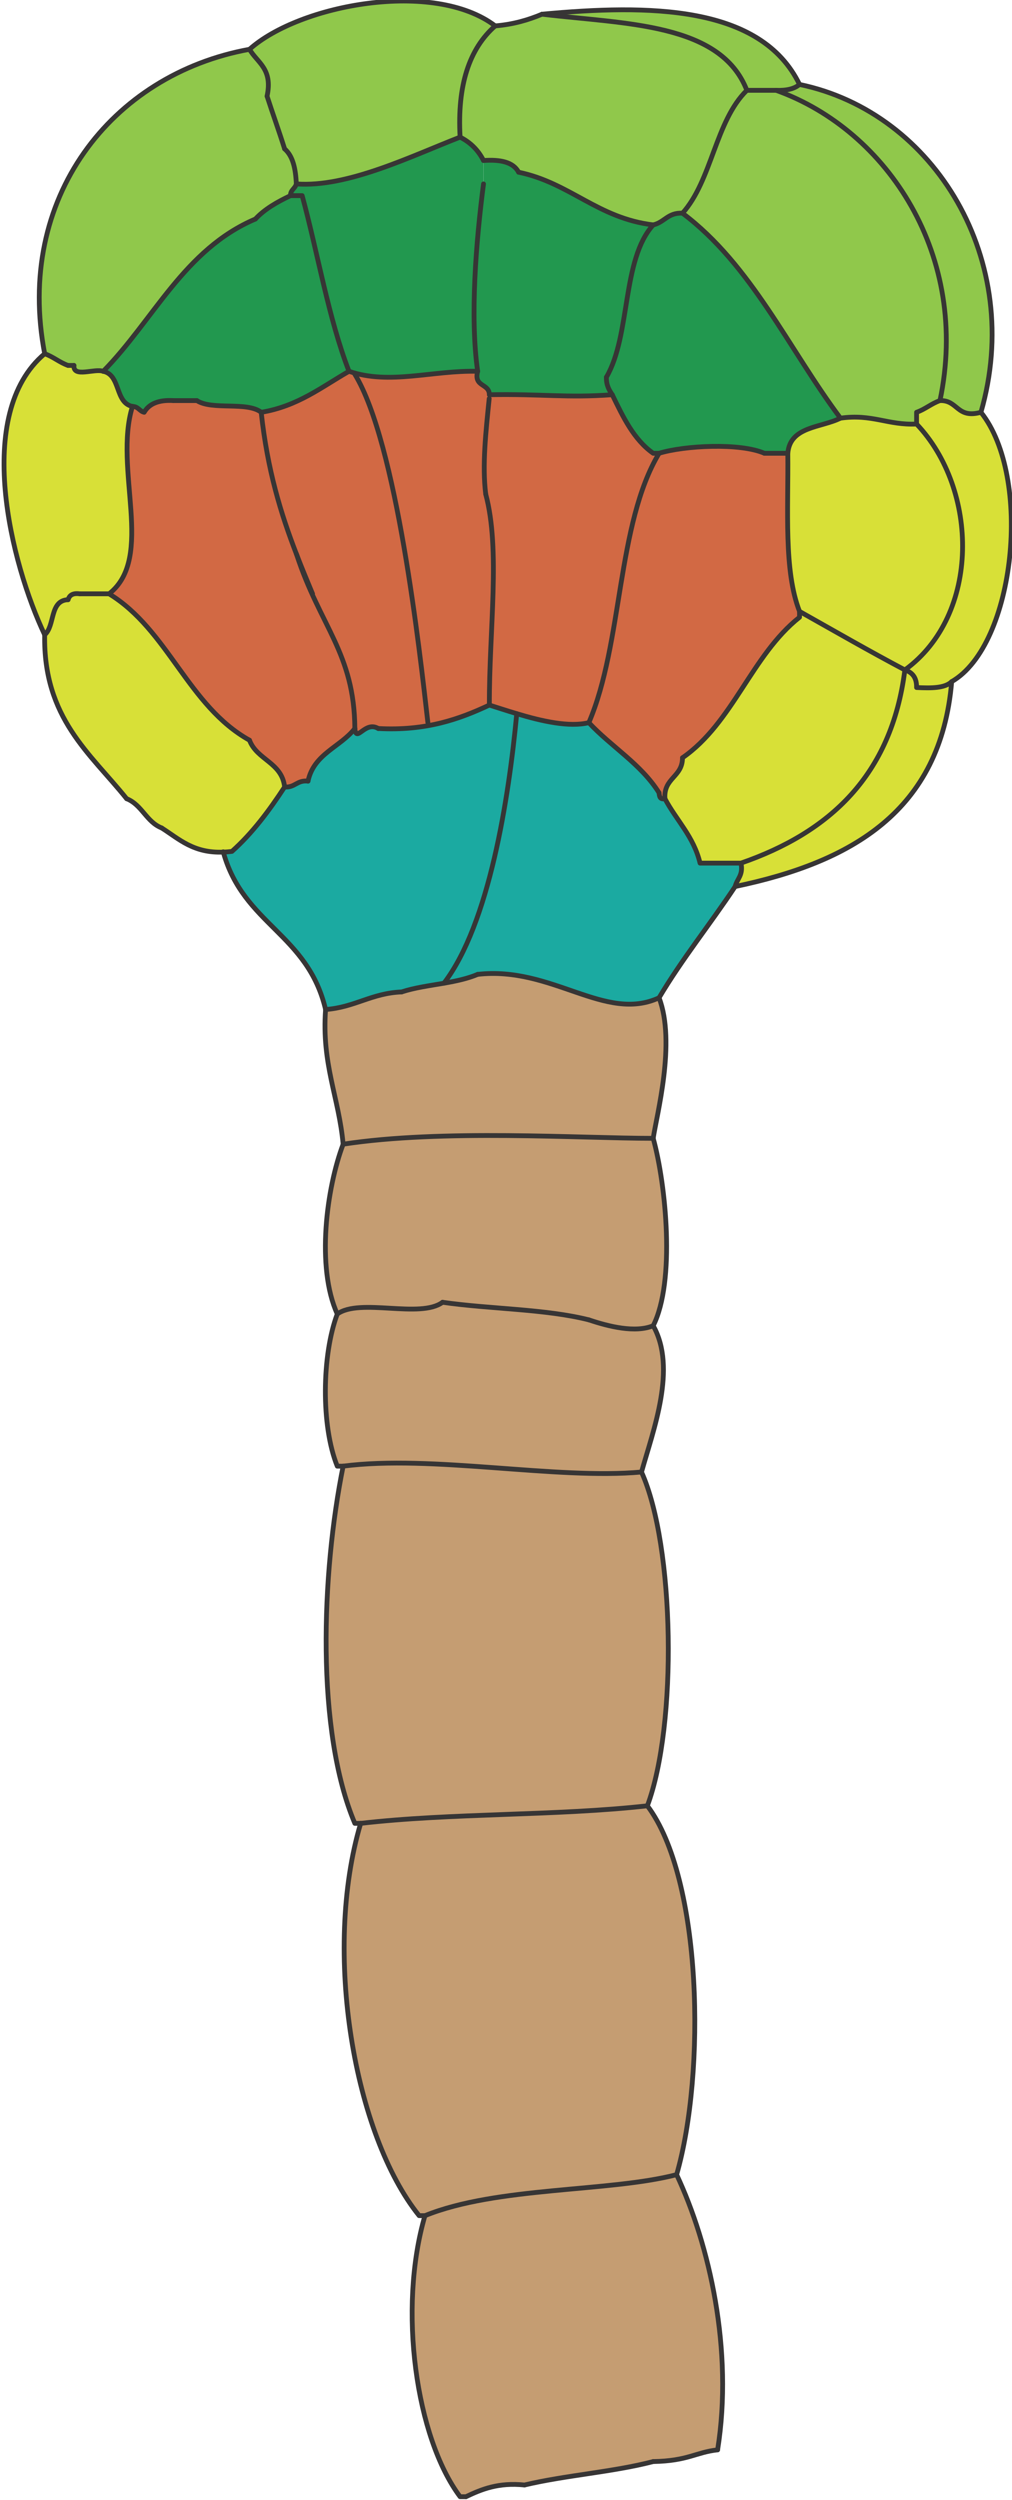 <svg xmlns="http://www.w3.org/2000/svg" width="121.058" height="298.89" viewBox="0 0 120.222 298.133" class="embryo">
    <g>
        <g>
            <g>
                <g>
                    <g>
                        <g>
                            <g>
                                <g class="hypophysis" fill="#1baaa1">
                                    <path d="M52.707 117.24c5.4-7.067 7.727-21.972 8.687-32.14 2.97.895 6.266 1.65 8.603 1.072 2.69 2.887 6.226 4.935 8.377 8.37.037.43.106.83.702.698 1.366 2.59 3.425 4.496 4.187 7.68h4.886c.3 1.462-.476 1.854-.697 2.793-2.97 4.48-6.304 8.595-9.08 13.266-6.45 2.98-12.764-3.807-21.645-2.793-1.17.504-2.578.802-4.02 1.054"/>
                                    <path d="M61.393 85.102c-.96 10.167-3.285 25.07-8.687 32.14-1.73.298-3.52.538-5.043 1.04-3.586.14-5.605 1.844-9.08 2.096-2.14-9.068-9.802-10.1-12.205-18.77.326-.01.67-.038 1.034-.084 2.457-2.197 4.442-4.86 6.283-7.68 1.25.093 1.472-.85 2.796-.697.688-3.26 3.853-4.06 5.585-6.275.166 1.796 1.2-.96 2.793 0 5.662.306 9.617-1.09 13.257-2.795.988.31 2.105.678 3.268 1.025"/>
                                </g>
                            </g>
                            <g>
                                <g class="unspecified" fill="#d26944">
                                    <path d="M35.13 66.128c-.02-.037-.03-.066-.037-.095-1.845-4.765-3.446-9.98-4.19-16.868 4.385-.728 7.214-3.025 10.473-4.89 4.878 1.668 9.944-.14 15.354 0-.504 1.91 1.386 1.407 1.395 2.793 6.32-.11 9.228.4 14.664 0 1.293 2.664 2.568 5.356 4.885 6.985h.7c-5.065 8.435-4.32 22.678-8.38 32.12-2.336.576-5.632-.177-8.602-1.07-1.163-.348-2.28-.717-3.268-1.026-3.64 1.704-7.598 3.1-13.257 2.795-1.593-.96-2.627 1.796-2.793 0-.057-8.996-4.16-12.19-6.945-20.744"/>
                                    <path d="M35.13 66.128c2.784 8.555 6.888 11.748 6.945 20.744-1.733 2.214-4.897 3.016-5.585 6.275-1.323-.152-1.546.79-2.795.696-.315-2.933-3.305-3.21-4.19-5.576-7.335-4.08-9.68-13.137-16.757-17.456 5.522-4.33.492-14.886 2.792-22.344.7 0 .83.567 1.398.7.596-1.035 1.758-1.5 3.49-1.4h2.793c1.834 1.192 5.98.075 7.683 1.4.744 6.886 2.345 12.102 4.19 16.867.008.03.017.058.037.095"/>
                                    <path d="M95.134 72.905v.7C89.417 78.128 87.218 86.16 81.17 90.36c0 2.33-2.275 2.375-2.094 4.88-.596.13-.665-.268-.702-.697-2.15-3.437-5.688-5.485-8.377-8.372 4.058-9.44 3.313-23.684 8.377-32.12 2.998-.918 9.637-1.273 12.57 0h2.792c.075 6.677-.5 14.006 1.398 18.855"/>
                                </g>
                            </g>
                            <g>
                                <g class="suspensor" fill="#c59d72">
                                    <path d="M47.662 118.282c1.527-.5 3.314-.745 5.046-1.042 1.444-.253 2.847-.55 4.02-1.052 8.883-1.013 15.195 5.77 21.648 2.793 2.04 5.345-.298 14.012-.7 16.758-8.786 0-25.24-1.108-36.996.7-.504-5.552-2.58-9.535-2.094-16.062 3.47-.25 5.49-1.954 9.076-2.094"/>
                                    <path d="M80.47 259.313c3.92 8.323 6.79 20.947 4.89 32.82-2.61.288-3.537 1.322-7.684 1.393-4.8 1.25-10.462 1.633-15.36 2.796-3.1-.315-5.083.492-6.982 1.394h-.7c-5.257-7.02-7.448-22.362-4.19-33.514 8.587-3.483 21.973-2.795 30.027-4.89"/>
                                    <path d="M76.98 215.332c6.56 8.695 6.982 31.868 3.49 43.98-8.052 2.096-21.442 1.41-30.025 4.888h-.7c-7.743-9.625-11.544-31.47-6.973-46.774 10.846-1.258 23.322-.874 34.208-2.094"/>
                                    <path d="M77.677 158.083c2.85 5.084.01 12.43-1.395 17.447-10.224.93-24.962-2.076-35.602-.698h-.7c-1.955-4.82-1.832-13.266 0-18.144 2.702-1.956 9.896.584 12.56-1.397 5.7.82 12.252.782 17.456 2.094 2.383.802 5.55 1.584 7.68.7"/>
                                    <path d="M77.677 135.74c1.527 5.538 2.664 17.046 0 22.344-2.13.885-5.298.1-7.68-.7-5.205-1.31-11.758-1.273-17.457-2.092-2.664 1.98-9.858-.562-12.56 1.394-2.54-5.596-1.273-15.036.7-20.248 11.757-1.807 28.21-.7 36.997-.7"/>
                                    <path d="M76.28 175.53c3.96 8.79 4.294 30.175.7 39.8-10.886 1.22-23.362.84-34.208 2.095h-.696c-4.665-11.02-3.995-29.743-1.397-42.594 10.64-1.376 25.38 1.63 35.6.7"/>
                                </g>
                            </g>
                            <g>
                                <g class="inner-upper" fill="#22984f">
                                    <path d="M100.02 49.863c-2.326 1.163-6.023.957-6.284 4.19h-2.792c-2.933-1.274-9.572-.922-12.57 0h-.7c-2.316-1.63-3.593-4.32-4.885-6.985-.373-.556-.728-1.134-.7-2.094 2.924-4.99 1.816-14.01 5.585-18.155 1.332-.3 1.76-1.5 3.494-1.396 8.247 6.19 12.67 16.19 18.85 24.44"/>
                                    <path d="M77.676 26.82c-3.77 4.143-2.664 13.165-5.585 18.154-.027.96.328 1.535.7 2.093-5.436.4-8.343-.108-14.664 0-.01-1.386-1.898-.882-1.397-2.792-.932-6.544-.187-15.508.698-22.345v-2.792c2.01-.138 3.545.177 4.19 1.397 6.163 1.283 9.422 5.485 16.058 6.284"/>
                                    <path d="M57.427 19.14v2.79c-.885 6.835-1.63 15.802-.7 22.346-5.406-.14-10.472 1.667-15.35 0C38.91 37.89 37.68 30.283 35.79 23.33h-1.395c-.01-.7.558-.832.7-1.4 6.113.457 13.794-3.358 19.54-5.575 1.24.625 2.168 1.555 2.792 2.784"/>
                                    <path d="M35.79 23.33c1.89 6.953 3.12 14.56 5.588 20.946-3.26 1.862-6.09 4.162-10.477 4.89-1.7-1.324-5.844-.207-7.677-1.398h-2.795c-1.73-.1-2.896.363-3.492 1.397-.567-.132-.7-.7-1.394-.7-2.126-.437-1.37-3.75-3.495-4.19 6.01-6.096 9.658-14.542 18.158-18.154 1.117-1.2 2.606-2.038 4.19-2.79h1.395z"/>
                                </g>
                            </g>
                            <g>
                                <g class="protoderm">
                                    <path d="M116.78 49.163c6.162 7.68 4.132 27.726-3.492 32.12-.828.802-2.466.782-4.19.7.028-1.2-.52-1.817-1.395-2.095 9.067-6.584 8.815-21.526 1.395-29.327v-1.397c1.034-.36 1.76-1.034 2.795-1.395 2.16-.074 1.99 2.197 4.886 1.395" fill="#d8e037"/>
                                    <path d="M95.134 10.07c16.18 3.35 26.86 21.05 21.646 39.094-2.895.802-2.73-1.47-4.886-1.395 3.617-17.188-6.2-32.224-19.555-37 1.22.045 2.17-.162 2.794-.7" fill="#90c84b"/>
                                    <path d="M92.34 10.77c13.352 4.773 23.173 19.81 19.553 36.996-1.034.364-1.762 1.034-2.793 1.398v1.397c-3.428.168-5.29-1.23-9.08-.697-6.182-8.25-10.604-18.25-18.85-24.44 3.517-3.928 3.918-10.977 7.68-14.654h3.49z" fill="#90c84b"/>
                                    <path d="M109.1 81.982c1.723.083 3.36.103 4.19-.7-1.304 15.458-11.975 21.547-25.837 24.43.223-.938.997-1.33.7-2.79 10.535-3.65 17.956-10.43 19.55-23.034.875.278 1.425.894 1.396 2.094" fill="#d8e037"/>
                                    <path d="M109.1 50.56c7.42 7.802 7.672 22.743-1.396 29.327-4.267-2.254-8.4-4.636-12.57-6.982-1.9-4.852-1.323-12.178-1.397-18.854.263-3.23 3.958-3.023 6.283-4.19 3.79-.53 5.654.87 9.08.7" fill="#d8e037"/>
                                    <path d="M107.703 79.887C106.108 92.494 98.69 99.27 88.15 102.92h-4.886c-.764-3.183-2.823-5.093-4.19-7.68-.18-2.505 2.094-2.55 2.094-4.88 6.052-4.198 8.248-12.23 13.965-16.757v-.698c4.17 2.345 8.306 4.728 12.57 6.982" fill="#d8e037"/>
                                    <path d="M95.134 10.07c-.624.538-1.575.745-2.795.7h-3.49c-3.13-8.043-14.46-7.886-24.44-9.077C77.1.52 90.516.563 95.133 10.07" fill="#90c84b"/>
                                    <path d="M88.85 10.77c-3.76 3.676-4.16 10.725-7.68 14.654-1.734-.103-2.164 1.097-3.492 1.395-6.64-.8-9.896-5.002-16.062-6.285-.64-1.22-2.18-1.535-4.19-1.397-.62-1.23-1.552-2.16-2.792-2.784-.352-6.172 1.09-10.548 4.19-13.266 2.162-.178 3.95-.708 5.587-1.395 9.98 1.19 21.31 1.03 24.44 9.076" fill="#90c84b"/>
                                    <path d="M58.824 3.087c-3.102 2.718-4.542 7.094-4.19 13.266-5.745 2.217-13.424 6.034-19.54 5.58-.076-1.788-.402-3.326-1.4-4.182-.67-2.133-1.414-4.178-2.092-6.283.707-3.276-1.155-3.975-2.097-5.588 5.99-5.353 22.022-8.34 29.32-2.793" fill="#90c84b"/>
                                    <path d="M35.092 21.93c-.14.568-.707.7-.7 1.4-1.58.752-3.07 1.588-4.19 2.79-8.5 3.613-12.148 12.058-18.154 18.156-1.014-.384-3.61.82-3.49-.7H7.86c-1.033-.363-1.76-1.033-2.794-1.397C1.51 23.68 12.98 8.876 29.504 5.88c.943 1.61 2.804 2.31 2.097 5.586.68 2.105 1.424 4.153 2.094 6.286.997.854 1.324 2.392 1.398 4.18" fill="#90c84b"/>
                                    <path d="M26.378 101.607c-3.546.15-5.258-1.547-7.343-2.875-1.836-.716-2.357-2.767-4.19-3.492-4.348-5.418-9.953-9.6-9.778-19.544 1.257-1.08.558-4.095 2.795-4.187.158-.55.584-.81 1.395-.7h3.49c7.078 4.32 9.424 13.378 16.758 17.456.885 2.363 3.875 2.644 4.19 5.577-1.84 2.82-3.826 5.484-6.283 7.68-.364.047-.708.075-1.034.084" fill="#d8e037"/>
                                    <path d="M15.54 48.465c-2.3 7.458 2.73 18.015-2.79 22.345H9.256c-.81-.112-1.237.15-1.397.7-2.234.09-1.535 3.106-2.793 4.186-4.012-8.443-8.537-26.346 0-33.515 1.034.365 1.762 1.035 2.793 1.396h.7c-.122 1.518 2.476.318 3.49.7 2.122.437 1.37 3.75 3.49 4.19" fill="#d8e037"/>
                                </g>
                            </g>
                        </g>
                    </g>
                </g>
            </g>
        </g>
        <g>
            <g>
                <g>
                    <path d="M58.126 84.077c-.03-8.976 1.35-18.527-.438-25.166" fill="none" stroke="#373535" stroke-width=".573" stroke-linecap="round" stroke-linejoin="round"/>
                </g>
                <g>
                    <path d="M58.107 47.526c-.4 3.947-.845 7.922-.418 11.387" fill="none" stroke="#373535" stroke-width=".573" stroke-linecap="round" stroke-linejoin="round"/>
                </g>
                <g>
                    <path d="M41.377 44.276c4.877 1.667 9.944-.14 15.35 0" fill="none" stroke="#373535" stroke-width=".573" stroke-linecap="round" stroke-linejoin="round"/>
                </g>
                <g>
                    <path d="M35.092 66.034c-1.844-4.77-3.445-9.98-4.19-16.872" fill="none" stroke="#373535" stroke-width=".573" stroke-linecap="round" stroke-linejoin="round"/>
                </g>
                <g>
                    <path d="M37.03 70.81c-.645-1.547-1.287-3.09-1.9-4.683" fill="none" stroke="#373535" stroke-width=".573" stroke-linecap="round" stroke-linejoin="round"/>
                </g>
                <g>
                    <path d="M56.73 44.276c-.932-6.544-.187-15.51.698-22.345" fill="none" stroke="#373535" stroke-width=".573" stroke-linecap="round" stroke-linejoin="round"/>
                </g>
                <g>
                    <path d="M58.126 47.068c-.01-1.386-1.9-.885-1.398-2.792" fill="none" stroke="#373535" stroke-width=".573" stroke-linecap="round" stroke-linejoin="round"/>
                </g>
                <g>
                    <path d="M72.79 47.068c-5.436.4-8.343-.112-14.664 0" fill="none" stroke="#373535" stroke-width=".573" stroke-linecap="round" stroke-linejoin="round"/>
                </g>
                <g>
                    <path d="M72.79 47.068c-.372-.558-.727-1.134-.7-2.094" fill="none" stroke="#373535" stroke-width=".573" stroke-linecap="round" stroke-linejoin="round"/>
                </g>
                <g>
                    <path d="M78.375 54.052h-.7c-2.32-1.63-3.593-4.32-4.885-6.982" fill="none" stroke="#373535" stroke-width=".573" stroke-linecap="round" stroke-linejoin="round"/>
                </g>
                <g>
                    <path d="M81.17 25.423c8.247 6.192 12.67 16.19 18.85 24.44" fill="none" stroke="#373535" stroke-width=".573" stroke-linecap="round" stroke-linejoin="round"/>
                </g>
                <g>
                    <path d="M57.427 19.14c-.624-1.23-1.552-2.16-2.792-2.785" fill="none" stroke="#373535" stroke-width=".573" stroke-linecap="round" stroke-linejoin="round"/>
                </g>
                <g>
                    <path d="M61.616 20.535c-.644-1.22-2.18-1.535-4.19-1.395" fill="none" stroke="#373535" stroke-width=".573" stroke-linecap="round" stroke-linejoin="round"/>
                </g>
                <g>
                    <path d="M81.17 25.423c-1.734-.103-2.163 1.097-3.495 1.395" fill="none" stroke="#373535" stroke-width=".573" stroke-linecap="round" stroke-linejoin="round"/>
                </g>
                <g>
                    <path d="M88.85 10.77c-3.76 3.676-4.16 10.725-7.68 14.654" fill="none" stroke="#373535" stroke-width=".573" stroke-linecap="round" stroke-linejoin="round"/>
                </g>
                <g>
                    <path d="M58.824 3.088c2.16-.178 3.947-.707 5.588-1.395" fill="none" stroke="#373535" stroke-width=".573" stroke-linecap="round" stroke-linejoin="round"/>
                </g>
                <g>
                    <path d="M111.893 47.768c3.62-17.187-6.2-32.223-19.553-36.997" fill="none" stroke="#373535" stroke-width=".573" stroke-linecap="round" stroke-linejoin="round"/>
                </g>
                <g>
                    <path d="M95.134 10.07c16.18 3.35 26.86 21.05 21.646 39.094" fill="none" stroke="#373535" stroke-width=".573" stroke-linecap="round" stroke-linejoin="round"/>
                </g>
                <g>
                    <path d="M88.15 102.92c10.54-3.648 17.96-10.427 19.553-23.03" fill="none" stroke="#373535" stroke-width=".573" stroke-linecap="round" stroke-linejoin="round"/>
                </g>
                <g>
                    <path d="M113.29 81.284c-1.304 15.454-11.975 21.543-25.837 24.43" fill="none" stroke="#373535" stroke-width=".573" stroke-linecap="round" stroke-linejoin="round"/>
                </g>
                <g>
                    <path d="M42.773 217.426h-.7c-4.66-11.024-3.99-29.746-1.394-42.593" fill="none" stroke="#373535" stroke-width=".573" stroke-linecap="round" stroke-linejoin="round"/>
                </g>
                <g>
                    <path d="M76.28 175.53c3.96 8.79 4.294 30.175.7 39.8" fill="none" stroke="#373535" stroke-width=".573" stroke-linecap="round" stroke-linejoin="round"/>
                </g>
                <g>
                    <path d="M77.676 158.084c2.85 5.084.01 12.43-1.395 17.447" fill="none" stroke="#373535" stroke-width=".573" stroke-linecap="round" stroke-linejoin="round"/>
                </g>
                <g>
                    <path d="M52.54 155.29c5.698.82 12.25.783 17.455 2.095" fill="none" stroke="#373535" stroke-width=".573" stroke-linecap="round" stroke-linejoin="round"/>
                </g>
                <g>
                    <path d="M40.678 174.833h-.7c-1.952-4.823-1.832-13.266 0-18.143" fill="none" stroke="#373535" stroke-width=".573" stroke-linecap="round" stroke-linejoin="round"/>
                </g>
                <g>
                    <path d="M76.28 175.53c-10.22.93-24.96-2.076-35.6-.7" fill="none" stroke="#373535" stroke-width=".573" stroke-linecap="round" stroke-linejoin="round"/>
                </g>
                <g>
                    <path d="M39.98 156.688c-2.54-5.596-1.274-15.036.7-20.25" fill="none" stroke="#373535" stroke-width=".573" stroke-linecap="round" stroke-linejoin="round"/>
                </g>
                <g>
                    <path d="M52.54 155.29c-2.665 1.983-9.86-.557-12.56 1.4" fill="none" stroke="#373535" stroke-width=".573" stroke-linecap="round" stroke-linejoin="round"/>
                </g>
                <g>
                    <path d="M77.676 158.084c-2.13.885-5.298.103-7.68-.7" fill="none" stroke="#373535" stroke-width=".573" stroke-linecap="round" stroke-linejoin="round"/>
                </g>
                <g>
                    <path d="M77.676 135.74c1.527 5.538 2.664 17.046 0 22.344" fill="none" stroke="#373535" stroke-width=".573" stroke-linecap="round" stroke-linejoin="round"/>
                </g>
                <g>
                    <path d="M5.066 42.18C1.51 23.683 12.98 8.88 29.506 5.88" fill="none" stroke="#373535" stroke-width=".573" stroke-linecap="round" stroke-linejoin="round"/>
                </g>
                <g>
                    <path d="M77.676 293.528c-4.803 1.25-10.462 1.63-15.36 2.795" fill="none" stroke="#373535" stroke-width=".573" stroke-linecap="round" stroke-linejoin="round"/>
                </g>
                <g>
                    <path d="M55.332 297.717h-.7c-5.257-7.02-7.445-22.365-4.19-33.515" fill="none" stroke="#373535" stroke-width=".573" stroke-linecap="round" stroke-linejoin="round"/>
                </g>
                <g>
                    <path d="M62.316 296.322c-3.102-.315-5.084.493-6.982 1.395" fill="none" stroke="#373535" stroke-width=".573" stroke-linecap="round" stroke-linejoin="round"/>
                </g>
                <g>
                    <path d="M85.36 292.132c-2.61.29-3.538 1.323-7.685 1.395" fill="none" stroke="#373535" stroke-width=".573" stroke-linecap="round" stroke-linejoin="round"/>
                </g>
                <g>
                    <path d="M80.47 259.314c3.918 8.323 6.788 20.947 4.89 32.82" fill="none" stroke="#373535" stroke-width=".573" stroke-linecap="round" stroke-linejoin="round"/>
                </g>
                <g>
                    <path d="M40.678 136.437c-.5-5.548-2.578-9.534-2.094-16.058" fill="none" stroke="#373535" stroke-width=".573" stroke-linecap="round" stroke-linejoin="round"/>
                </g>
                <g>
                    <path d="M77.676 135.74c-8.787 0-25.24-1.11-36.997.698" fill="none" stroke="#373535" stroke-width=".573" stroke-linecap="round" stroke-linejoin="round"/>
                </g>
                <g>
                    <path d="M78.375 118.98c2.04 5.344-.298 14.014-.7 16.76" fill="none" stroke="#373535" stroke-width=".573" stroke-linecap="round" stroke-linejoin="round"/>
                </g>
                <g>
                    <path d="M56.73 116.188c-1.175.504-2.58.802-4.022 1.054-1.733.298-3.52.538-5.046 1.04" fill="none" stroke="#373535" stroke-width=".573" stroke-linecap="round" stroke-linejoin="round"/>
                </g>
                <g>
                    <path d="M78.375 118.98c-6.453 2.98-12.765-3.806-21.646-2.792" fill="none" stroke="#373535" stroke-width=".573" stroke-linecap="round" stroke-linejoin="round"/>
                </g>
                <g>
                    <path d="M87.454 105.713c-2.97 4.48-6.304 8.592-9.08 13.266" fill="none" stroke="#373535" stroke-width=".573" stroke-linecap="round" stroke-linejoin="round"/>
                </g>
                <g>
                    <path d="M88.15 102.92c.298 1.462-.475 1.854-.696 2.793" fill="none" stroke="#373535" stroke-width=".573" stroke-linecap="round" stroke-linejoin="round"/>
                </g>
                <g>
                    <path d="M79.075 95.24c1.37 2.587 3.425 4.497 4.19 7.682h4.886" fill="none" stroke="#373535" stroke-width=".573" stroke-linecap="round" stroke-linejoin="round"/>
                </g>
                <g>
                    <path d="M33.695 93.844c1.25.095 1.472-.848 2.795-.7" fill="none" stroke="#373535" stroke-width=".573" stroke-linecap="round" stroke-linejoin="round"/>
                </g>
                <g>
                    <path d="M38.584 120.377c-2.142-9.067-9.803-10.1-12.206-18.77 0-.01-.01-.026-.01-.035" fill="none" stroke="#373535" stroke-width=".573" stroke-linecap="round" stroke-linejoin="round"/>
                </g>
                <g>
                    <path d="M47.662 118.283c-3.586.14-5.605 1.844-9.076 2.094" fill="none" stroke="#373535" stroke-width=".573" stroke-linecap="round" stroke-linejoin="round"/>
                </g>
                <g>
                    <path d="M44.867 86.87c5.662.307 9.617-1.087 13.257-2.794" fill="none" stroke="#373535" stroke-width=".573" stroke-linecap="round" stroke-linejoin="round"/>
                </g>
                <g>
                    <path d="M36.49 93.146c.686-3.26 3.854-4.058 5.584-6.275" fill="none" stroke="#373535" stroke-width=".573" stroke-linecap="round" stroke-linejoin="round"/>
                </g>
                <g>
                    <path d="M58.126 84.077c.985.306 2.102.68 3.268 1.025 2.97.894 6.266 1.647 8.603 1.07" fill="none" stroke="#373535" stroke-width=".573" stroke-linecap="round" stroke-linejoin="round"/>
                </g>
                <g>
                    <path d="M78.375 54.052c3-.922 9.634-1.274 12.57 0" fill="none" stroke="#373535" stroke-width=".573" stroke-linecap="round" stroke-linejoin="round"/>
                </g>
                <g>
                    <path d="M69.996 86.172c4.058-9.44 3.314-23.685 8.38-32.12" fill="none" stroke="#373535" stroke-width=".573" stroke-linecap="round" stroke-linejoin="round"/>
                </g>
                <g>
                    <path d="M78.375 94.54c-2.15-3.433-5.688-5.484-8.38-8.368" fill="none" stroke="#373535" stroke-width=".573" stroke-linecap="round" stroke-linejoin="round"/>
                </g>
                <g>
                    <path d="M79.075 95.24c-.596.13-.662-.268-.7-.698" fill="none" stroke="#373535" stroke-width=".573" stroke-linecap="round" stroke-linejoin="round"/>
                </g>
                <g>
                    <path d="M81.17 90.36c0 2.33-2.275 2.375-2.095 4.88" fill="none" stroke="#373535" stroke-width=".573" stroke-linecap="round" stroke-linejoin="round"/>
                </g>
                <g>
                    <path d="M19.033 98.73c-1.836-.715-2.357-2.763-4.19-3.49" fill="none" stroke="#373535" stroke-width=".573" stroke-linecap="round" stroke-linejoin="round"/>
                </g>
                <g>
                    <path d="M14.843 95.24c-4.348-5.418-9.952-9.6-9.778-19.543" fill="none" stroke="#373535" stroke-width=".573" stroke-linecap="round" stroke-linejoin="round"/>
                </g>
                <g>
                    <path d="M33.695 93.844c-1.844 2.82-3.826 5.485-6.284 7.68-.362.047-.706.076-1.033.084-3.545.15-5.26-1.546-7.346-2.875" fill="none" stroke="#373535" stroke-width=".573" stroke-linecap="round" stroke-linejoin="round"/>
                </g>
                <g>
                    <path d="M29.505 88.266c.885 2.366 3.875 2.643 4.19 5.576" fill="none" stroke="#373535" stroke-width=".573" stroke-linecap="round" stroke-linejoin="round"/>
                </g>
                <g>
                    <path d="M42.075 86.87c-.057-8.995-4.16-12.185-6.945-20.743-.02-.037-.03-.066-.037-.092" fill="none" stroke="#373535" stroke-width=".573" stroke-linecap="round" stroke-linejoin="round"/>
                </g>
                <g>
                    <path d="M44.867 86.87c-1.592-.958-2.626 1.797-2.792 0" fill="none" stroke="#373535" stroke-width=".573" stroke-linecap="round" stroke-linejoin="round"/>
                </g>
                <g>
                    <path d="M90.945 54.052h2.792" fill="none" stroke="#373535" stroke-width=".573" stroke-linecap="round" stroke-linejoin="round"/>
                </g>
                <g>
                    <path d="M95.134 72.905v.7C89.417 78.128 87.218 86.16 81.17 90.36" fill="none" stroke="#373535" stroke-width=".573" stroke-linecap="round" stroke-linejoin="round"/>
                </g>
                <g>
                    <path d="M100.02 49.863c3.79-.533 5.654.865 9.08.7" fill="none" stroke="#373535" stroke-width=".573" stroke-linecap="round" stroke-linejoin="round"/>
                </g>
                <g>
                    <path d="M93.736 54.052c.263-3.23 3.958-3.027 6.284-4.19" fill="none" stroke="#373535" stroke-width=".573" stroke-linecap="round" stroke-linejoin="round"/>
                </g>
                <g>
                    <path d="M95.134 72.905c-1.9-4.85-1.323-12.178-1.398-18.854" fill="none" stroke="#373535" stroke-width=".573" stroke-linecap="round" stroke-linejoin="round"/>
                </g>
                <g>
                    <path d="M107.703 79.887c-4.264-2.254-8.4-4.637-12.57-6.982" fill="none" stroke="#373535" stroke-width=".573" stroke-linecap="round" stroke-linejoin="round"/>
                </g>
                <g>
                    <path d="M116.78 49.163c6.162 7.68 4.132 27.726-3.492 32.12" fill="none" stroke="#373535" stroke-width=".573" stroke-linecap="round" stroke-linejoin="round"/>
                </g>
                <g>
                    <path d="M111.893 47.768c2.16-.074 1.99 2.197 4.886 1.395" fill="none" stroke="#373535" stroke-width=".573" stroke-linecap="round" stroke-linejoin="round"/>
                </g>
                <g>
                    <path d="M109.1 50.56v-1.398c1.03-.36 1.757-1.034 2.794-1.394" fill="none" stroke="#373535" stroke-width=".573" stroke-linecap="round" stroke-linejoin="round"/>
                </g>
                <g>
                    <path d="M107.703 79.887c9.067-6.58 8.815-21.526 1.395-29.327" fill="none" stroke="#373535" stroke-width=".573" stroke-linecap="round" stroke-linejoin="round"/>
                </g>
                <g>
                    <path d="M113.29 81.284c-.83.802-2.467.782-4.19.7.028-1.2-.522-1.817-1.396-2.098" fill="none" stroke="#373535" stroke-width=".573" stroke-linecap="round" stroke-linejoin="round"/>
                </g>
                <g>
                    <path d="M29.505 88.266c-7.338-4.078-9.68-13.137-16.757-17.456" fill="none" stroke="#373535" stroke-width=".573" stroke-linecap="round" stroke-linejoin="round"/>
                </g>
                <g>
                    <path d="M20.428 47.768c-1.73-.103-2.896.36-3.49 1.395-.568-.13-.7-.696-1.4-.696" fill="none" stroke="#373535" stroke-width=".573" stroke-linecap="round" stroke-linejoin="round"/>
                </g>
                <g>
                    <path d="M23.222 47.768h-2.795" fill="none" stroke="#373535" stroke-width=".573" stroke-linecap="round" stroke-linejoin="round"/>
                </g>
                <g>
                    <path d="M30.903 49.163c-1.704-1.32-5.848-.203-7.68-1.395" fill="none" stroke="#373535" stroke-width=".573" stroke-linecap="round" stroke-linejoin="round"/>
                </g>
                <g>
                    <path d="M41.377 44.276c-3.26 1.862-6.09 4.16-10.474 4.89" fill="none" stroke="#373535" stroke-width=".573" stroke-linecap="round" stroke-linejoin="round"/>
                </g>
                <g>
                    <path d="M34.395 23.33h1.395c1.89 6.953 3.122 14.56 5.587 20.946" fill="none" stroke="#373535" stroke-width=".573" stroke-linecap="round" stroke-linejoin="round"/>
                </g>
                <g>
                    <path d="M77.676 26.82c-3.77 4.143-2.664 13.165-5.585 18.154" fill="none" stroke="#373535" stroke-width=".573" stroke-linecap="round" stroke-linejoin="round"/>
                </g>
                <g>
                    <path d="M61.616 20.535c6.163 1.286 9.423 5.485 16.058 6.284" fill="none" stroke="#373535" stroke-width=".573" stroke-linecap="round" stroke-linejoin="round"/>
                </g>
                <g>
                    <path d="M30.205 26.12c-8.5 3.613-12.15 12.058-18.155 18.156" fill="none" stroke="#373535" stroke-width=".573" stroke-linecap="round" stroke-linejoin="round"/>
                </g>
                <g>
                    <path d="M34.395 23.33c-1.584.752-3.073 1.59-4.19 2.79" fill="none" stroke="#373535" stroke-width=".573" stroke-linecap="round" stroke-linejoin="round"/>
                </g>
                <g>
                    <path d="M35.092 21.932c-.14.567-.707.7-.7 1.398" fill="none" stroke="#373535" stroke-width=".573" stroke-linecap="round" stroke-linejoin="round"/>
                </g>
                <g>
                    <path d="M29.505 5.88C35.49.527 51.523-2.463 58.825 3.088" fill="none" stroke="#373535" stroke-width=".573" stroke-linecap="round" stroke-linejoin="round"/>
                </g>
                <g>
                    <path d="M31.6 11.467c.707-3.276-1.154-3.975-2.094-5.588" fill="none" stroke="#373535" stroke-width=".573" stroke-linecap="round" stroke-linejoin="round"/>
                </g>
                <g>
                    <path d="M33.695 17.752c-.67-2.134-1.415-4.18-2.094-6.284" fill="none" stroke="#373535" stroke-width=".573" stroke-linecap="round" stroke-linejoin="round"/>
                </g>
                <g>
                    <path d="M35.092 21.932c-.074-1.787-.4-3.325-1.398-4.18" fill="none" stroke="#373535" stroke-width=".573" stroke-linecap="round" stroke-linejoin="round"/>
                </g>
                <g>
                    <path d="M54.634 16.355c-5.745 2.217-13.424 6.032-19.54 5.576" fill="none" stroke="#373535" stroke-width=".573" stroke-linecap="round" stroke-linejoin="round"/>
                </g>
                <g>
                    <path d="M58.824 3.088c-3.102 2.718-4.542 7.094-4.19 13.266" fill="none" stroke="#373535" stroke-width=".573" stroke-linecap="round" stroke-linejoin="round"/>
                </g>
                <g>
                    <path d="M64.41 1.692C77.1.518 90.515.564 95.135 10.07" fill="none" stroke="#373535" stroke-width=".573" stroke-linecap="round" stroke-linejoin="round"/>
                </g>
                <g>
                    <path d="M88.85 10.77c-3.13-8.046-14.46-7.886-24.44-9.077" fill="none" stroke="#373535" stroke-width=".573" stroke-linecap="round" stroke-linejoin="round"/>
                </g>
                <g>
                    <path d="M92.34 10.77h-3.49" fill="none" stroke="#373535" stroke-width=".573" stroke-linecap="round" stroke-linejoin="round"/>
                </g>
                <g>
                    <path d="M95.134 10.07c-.624.538-1.575.745-2.795.7" fill="none" stroke="#373535" stroke-width=".573" stroke-linecap="round" stroke-linejoin="round"/>
                </g>
                <g>
                    <path d="M76.98 215.333c6.56 8.695 6.982 31.868 3.49 43.98" fill="none" stroke="#373535" stroke-width=".573" stroke-linecap="round" stroke-linejoin="round"/>
                </g>
                <g>
                    <path d="M42.773 217.426c10.846-1.254 23.322-.874 34.208-2.094" fill="none" stroke="#373535" stroke-width=".573" stroke-linecap="round" stroke-linejoin="round"/>
                </g>
                <g>
                    <path d="M50.444 264.203h-.7c-7.743-9.626-11.54-31.47-6.973-46.778" fill="none" stroke="#373535" stroke-width=".573" stroke-linecap="round" stroke-linejoin="round"/>
                </g>
                <g>
                    <path d="M80.47 259.314c-8.054 2.094-21.44 1.406-30.026 4.89" fill="none" stroke="#373535" stroke-width=".573" stroke-linecap="round" stroke-linejoin="round"/>
                </g>
                <g>
                    <path d="M5.066 75.697c-4.012-8.443-8.538-26.346 0-33.517" fill="none" stroke="#373535" stroke-width=".573" stroke-linecap="round" stroke-linejoin="round"/>
                </g>
                <g>
                    <path d="M7.86 71.51c-2.233.09-1.537 3.106-2.794 4.186" fill="none" stroke="#373535" stroke-width=".573" stroke-linecap="round" stroke-linejoin="round"/>
                </g>
                <g>
                    <path d="M9.256 70.81c-.81-.112-1.237.15-1.395.7" fill="none" stroke="#373535" stroke-width=".573" stroke-linecap="round" stroke-linejoin="round"/>
                </g>
                <g>
                    <path d="M12.748 70.81h-3.49" fill="none" stroke="#373535" stroke-width=".573" stroke-linecap="round" stroke-linejoin="round"/>
                </g>
                <g>
                    <path d="M15.54 48.465c-2.3 7.458 2.73 18.015-2.79 22.345" fill="none" stroke="#373535" stroke-width=".573" stroke-linecap="round" stroke-linejoin="round"/>
                </g>
                <g>
                    <path d="M12.05 44.276c2.12.438 1.368 3.752 3.49 4.19" fill="none" stroke="#373535" stroke-width=".573" stroke-linecap="round" stroke-linejoin="round"/>
                </g>
                <g>
                    <path d="M8.558 43.578c-.12 1.518 2.477.315 3.49.7" fill="none" stroke="#373535" stroke-width=".573" stroke-linecap="round" stroke-linejoin="round"/>
                </g>
                <g>
                    <path d="M7.86 43.578h.7" fill="none" stroke="#373535" stroke-width=".573" stroke-linecap="round" stroke-linejoin="round"/>
                </g>
                <g>
                    <path d="M5.066 42.18c1.034.365 1.76 1.035 2.795 1.4" fill="none" stroke="#373535" stroke-width=".573" stroke-linecap="round" stroke-linejoin="round"/>
                </g>
                <g>
                    <path d="M50.79 86.172c-.988-8.65-3.715-33.377-8.715-41.542" fill="none" stroke="#373535" stroke-width=".573" stroke-linecap="round" stroke-linejoin="round"/>
                </g>
                <g>
                    <path d="M52.707 117.24c5.4-7.067 7.727-21.972 8.687-32.14" fill="none" stroke="#373535" stroke-width=".573" stroke-linecap="round" stroke-linejoin="round"/>
                </g>
            </g>
        </g>
    </g>
</svg>
